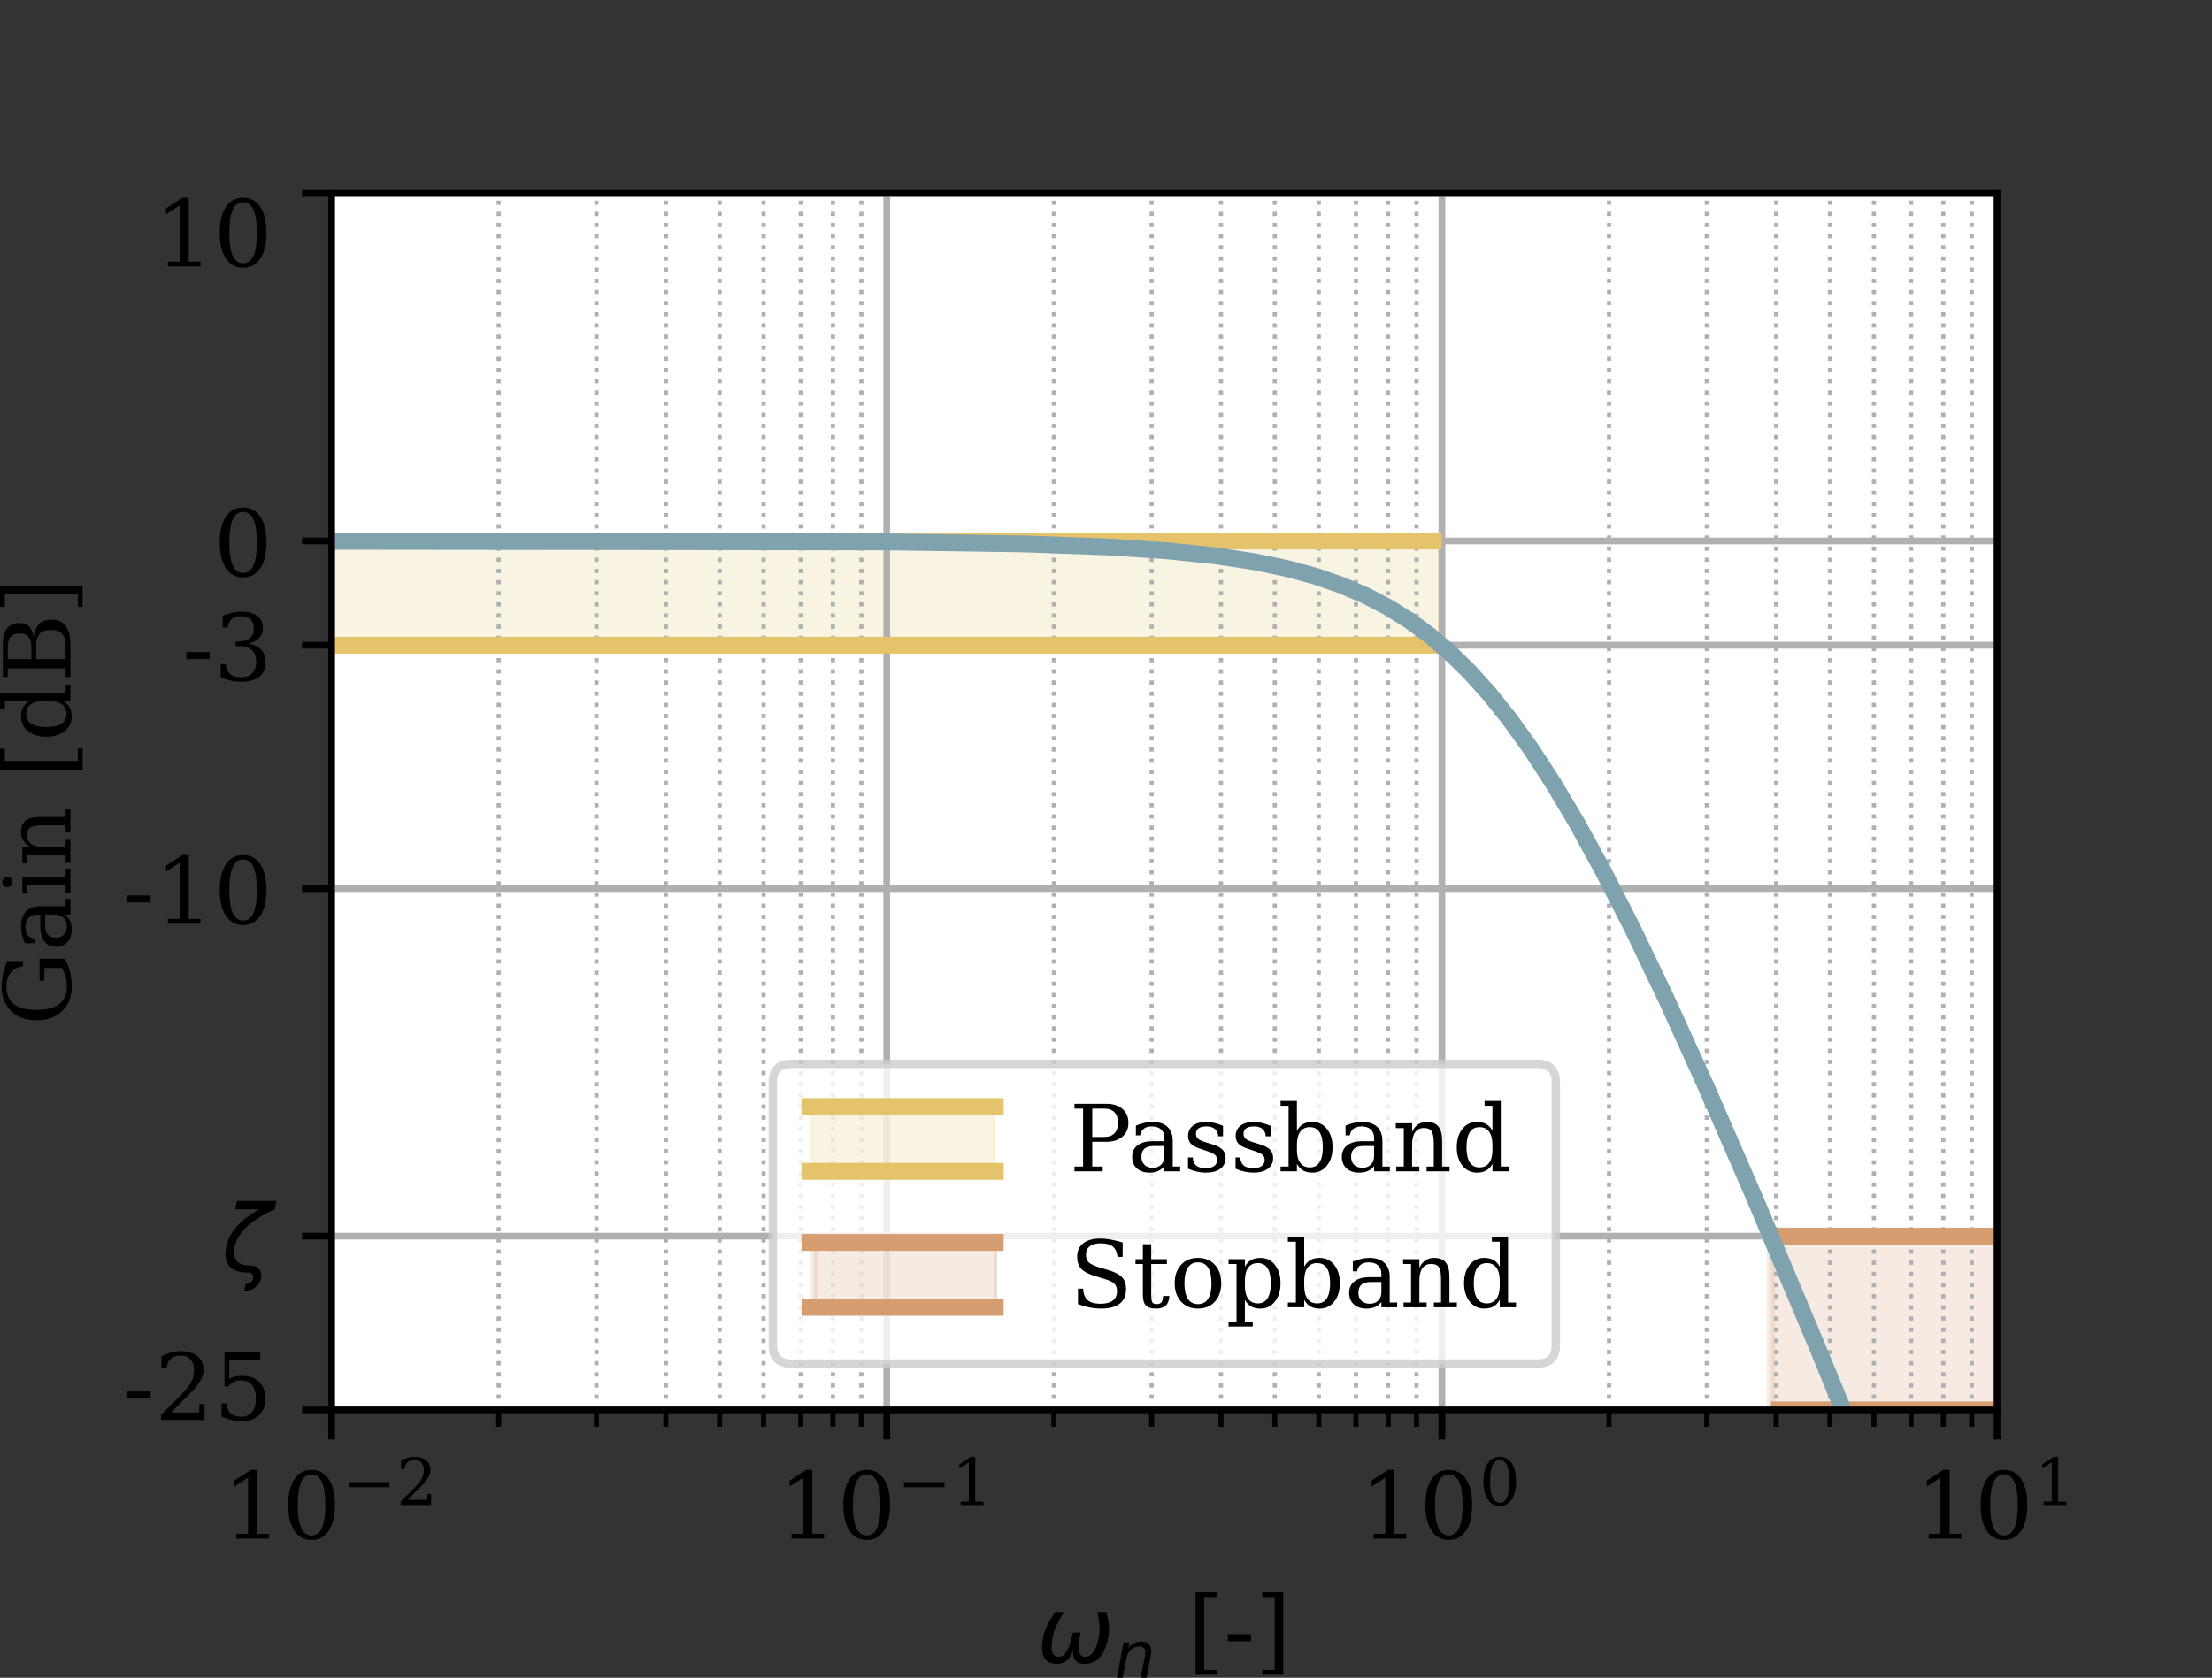 <?xml version="1.0" encoding="UTF-8" standalone="no"?>
<svg
   xmlns:dc="http://purl.org/dc/elements/1.1/"
   xmlns:cc="http://creativecommons.org/ns#"
   xmlns:rdf="http://www.w3.org/1999/02/22-rdf-syntax-ns#"
   xmlns:svg="http://www.w3.org/2000/svg"
   xmlns="http://www.w3.org/2000/svg"
   xmlns:xlink="http://www.w3.org/1999/xlink"
   xmlns:sodipodi="http://sodipodi.sourceforge.net/DTD/sodipodi-0.dtd"
   xmlns:inkscape="http://www.inkscape.org/namespaces/inkscape"
   height="199.228pt"
   version="1.1"
   viewBox="0 0 262.589 199.228"
   width="262.589pt"
   id="svg597"
   sodipodi:docname="lp_filter_2ord_bessel_bp_edited.svg"
   inkscape:version="1.0 (4035a4fb49, 2020-05-01)">
  <rect x="0" y="0" width="262.589" height="199.228" fill="#333333" stroke="none"/>
  <sodipodi:namedview
     inkscape:document-rotation="0"
     pagecolor="#ffffff"
     bordercolor="#666666"
     borderopacity="1"
     objecttolerance="10"
     gridtolerance="10"
     guidetolerance="10"
     inkscape:pageopacity="0"
     inkscape:pageshadow="2"
     inkscape:window-width="2560"
     inkscape:window-height="1377"
     id="namedview599"
     showgrid="false"
     fit-margin-top="0"
     fit-margin-left="0"
     fit-margin-right="0"
     fit-margin-bottom="0"
     inkscape:zoom="4.219889"
     inkscape:cx="177.76953"
     inkscape:cy="135.64504"
     inkscape:window-x="-8"
     inkscape:window-y="-8"
     inkscape:window-maximized="1"
     inkscape:current-layer="svg597" />
  <defs
     id="defs6">
    <style
       type="text/css"
       id="style4">*{stroke-linecap:butt;stroke-linejoin:round;}</style>
    <clipPath
       id="pb0ec6103ea-6">
      <rect
         id="rect592-1"
         y="22.961"
         x="31.89"
         width="197.717"
         height="144.461" />
    </clipPath>
    <clipPath
       id="clipPath2231">
      <rect
         id="rect2229"
         y="22.961"
         x="31.89"
         width="197.717"
         height="144.461" />
    </clipPath>
  </defs>
  <path
     d="M 7.471,191.339 H 262.589 V 0 H 7.471 Z"
     style="fill:none"
     id="path8" />
  <g
     id="patch_2"
     transform="translate(7.471)">
    <path
       d="M 31.89,167.421 H 229.606 V 22.961 H 31.89 Z"
       style="fill:#ffffff"
       id="path11" />
  </g>
  <g
     id="patch_3"
     transform="translate(7.471)">
    <path
       clip-path="url(#pb0ec6103ea)"
       d="M -65741.811,76.617 H 163.701 V 64.235 H -65741.811 Z"
       style="opacity:0.2;fill:#e5c36b;stroke:#e5c36b;stroke-linejoin:miter"
       id="path14" />
  </g>
  <g
     id="patch_4"
     transform="translate(7.471)">
    <path
       clip-path="url(#pb0ec6103ea)"
       d="M 202.754,167.421 H 229.606 V 146.794 h -26.853 z"
       style="opacity:0.2;fill:#d69e70;stroke:#d69e70;stroke-linejoin:miter"
       id="path17" />
  </g>
  <g
     id="matplotlib.axis_1"
     transform="translate(7.471)">
    <g
       id="xtick_1">
      <g
         id="line2d_1">
        <path
           clip-path="url(#pb0ec6103ea)"
           d="M 31.89,167.421 V 22.961"
           style="fill:none;stroke:#b0b0b0;stroke-width:0.8;stroke-linecap:square"
           id="path20" />
      </g>
      <g
         id="line2d_2">
        <defs
           id="defs24">
          <path
             d="M 0,0 V 3.5"
             id="mbce0347332"
             style="stroke:#000000;stroke-width:0.8" />
        </defs>
        <g
           id="g28">
          <use
             style="stroke:#000000;stroke-width:0.8"
             x="31.89"
             xlink:href="#mbce0347332"
             y="167.421"
             id="use26"
             width="100%"
             height="100%" />
        </g>
      </g>
      <g
         id="text_1">
        <!-- $\mathdefault{10^{-2}}$ -->
        <g
           transform="matrix(0.11,0,0,-0.11,19.02,182.78)"
           id="g45">
          <defs
             id="defs35">
            <path
               d="M 14.203,0 V 5.172 H 26.906 v 60.656 l -14.703,-9.531 v 6.406 L 29.984,74.219 H 36.719 V 5.172 H 49.422 V 0 Z"
               id="DejaVuSerif-49" />
            <path
               d="m 31.781,3.422 q 7.484,0 11.188,8.203 3.719,8.203 3.719,24.75 0,16.609 -3.719,24.812 -3.703,8.203 -11.188,8.203 -7.469,0 -11.188,-8.203 -3.703,-8.203 -3.703,-24.812 0,-16.547 3.703,-24.75 3.719,-8.203 11.188,-8.203 z m 0,-4.844 Q 19.922,-1.422 13.25,8.531 6.594,18.5 6.594,36.375 q 0,17.922 6.656,27.875 6.672,9.969 18.531,9.969 11.922,0 18.562,-9.969 6.641,-9.953 6.641,-27.875 0,-17.875 -6.641,-27.844 -6.641,-9.953 -18.562,-9.953 z"
               id="DejaVuSerif-48" />
            <path
               d="M 10.594,35.297 H 73.188 v -7.906 H 10.594 Z"
               id="DejaVuSerif-8722" />
            <path
               d="M 12.797,55.516 H 7.328 V 68.5 q 5.219,2.797 10.516,4.25 5.297,1.469 10.375,1.469 11.375,0 17.969,-5.516 6.594,-5.516 6.594,-14.984 0,-10.703 -14.938,-25.594 Q 36.672,27 36.078,26.422 L 17.672,8.016 H 48.094 V 17 H 53.812 V 0 H 6.781 v 5.328 l 22.125,22.062 q 7.328,7.328 10.453,13.453 3.125,6.125 3.125,12.875 0,7.359 -3.844,11.516 -3.828,4.156 -10.562,4.156 -6.984,0 -10.797,-3.469 -3.797,-3.469 -4.484,-10.406 z"
               id="DejaVuSerif-50" />
          </defs>
          <use
             transform="translate(0,0.713)"
             xlink:href="#DejaVuSerif-49"
             id="use37"
             x="0"
             y="0"
             width="100%"
             height="100%" />
          <use
             transform="translate(63.623,0.713)"
             xlink:href="#DejaVuSerif-48"
             id="use39"
             x="0"
             y="0"
             width="100%"
             height="100%" />
          <use
             transform="matrix(0.7,0,0,0.7,128.154,37.047)"
             xlink:href="#DejaVuSerif-8722"
             id="use41"
             x="0"
             y="0"
             width="100%"
             height="100%" />
          <use
             transform="matrix(0.7,0,0,0.7,186.807,37.047)"
             xlink:href="#DejaVuSerif-50"
             id="use43"
             x="0"
             y="0"
             width="100%"
             height="100%" />
        </g>
      </g>
    </g>
    <g
       id="xtick_2">
      <g
         id="line2d_3">
        <path
           clip-path="url(#pb0ec6103ea)"
           d="M 97.795,167.421 V 22.961"
           style="fill:none;stroke:#b0b0b0;stroke-width:0.8;stroke-linecap:square"
           id="path49" />
      </g>
      <g
         id="line2d_4">
        <g
           id="g54">
          <use
             style="stroke:#000000;stroke-width:0.8"
             x="97.795"
             xlink:href="#mbce0347332"
             y="167.421"
             id="use52"
             width="100%"
             height="100%" />
        </g>
      </g>
      <g
         id="text_2">
        <!-- $\mathdefault{10^{-1}}$ -->
        <g
           transform="matrix(0.11,0,0,-0.11,84.925,182.78)"
           id="g65">
          <use
             transform="translate(0,0.713)"
             xlink:href="#DejaVuSerif-49"
             id="use57"
             x="0"
             y="0"
             width="100%"
             height="100%" />
          <use
             transform="translate(63.623,0.713)"
             xlink:href="#DejaVuSerif-48"
             id="use59"
             x="0"
             y="0"
             width="100%"
             height="100%" />
          <use
             transform="matrix(0.7,0,0,0.7,128.154,37.047)"
             xlink:href="#DejaVuSerif-8722"
             id="use61"
             x="0"
             y="0"
             width="100%"
             height="100%" />
          <use
             transform="matrix(0.7,0,0,0.7,186.807,37.047)"
             xlink:href="#DejaVuSerif-49"
             id="use63"
             x="0"
             y="0"
             width="100%"
             height="100%" />
        </g>
      </g>
    </g>
    <g
       id="xtick_3">
      <g
         id="line2d_5">
        <path
           clip-path="url(#pb0ec6103ea)"
           d="M 163.701,167.421 V 22.961"
           style="fill:none;stroke:#b0b0b0;stroke-width:0.8;stroke-linecap:square"
           id="path69" />
      </g>
      <g
         id="line2d_6">
        <g
           id="g74">
          <use
             style="stroke:#000000;stroke-width:0.8"
             x="163.701"
             xlink:href="#mbce0347332"
             y="167.421"
             id="use72"
             width="100%"
             height="100%" />
        </g>
      </g>
      <g
         id="text_3">
        <!-- $\mathdefault{10^{0}}$ -->
        <g
           transform="matrix(0.11,0,0,-0.11,154.021,182.78)"
           id="g83">
          <use
             transform="translate(0,0.713)"
             xlink:href="#DejaVuSerif-49"
             id="use77"
             x="0"
             y="0"
             width="100%"
             height="100%" />
          <use
             transform="translate(63.623,0.713)"
             xlink:href="#DejaVuSerif-48"
             id="use79"
             x="0"
             y="0"
             width="100%"
             height="100%" />
          <use
             transform="matrix(0.7,0,0,0.7,128.154,37.047)"
             xlink:href="#DejaVuSerif-48"
             id="use81"
             x="0"
             y="0"
             width="100%"
             height="100%" />
        </g>
      </g>
    </g>
    <g
       id="xtick_4">
      <g
         id="line2d_7">
        <path
           clip-path="url(#pb0ec6103ea)"
           d="M 229.606,167.421 V 22.961"
           style="fill:none;stroke:#b0b0b0;stroke-width:0.8;stroke-linecap:square"
           id="path87" />
      </g>
      <g
         id="line2d_8">
        <g
           id="g92">
          <use
             style="stroke:#000000;stroke-width:0.8"
             x="229.606"
             xlink:href="#mbce0347332"
             y="167.421"
             id="use90"
             width="100%"
             height="100%" />
        </g>
      </g>
      <g
         id="text_4">
        <!-- $\mathdefault{10^{1}}$ -->
        <g
           transform="matrix(0.11,0,0,-0.11,219.926,182.78)"
           id="g101">
          <use
             transform="translate(0,0.713)"
             xlink:href="#DejaVuSerif-49"
             id="use95"
             x="0"
             y="0"
             width="100%"
             height="100%" />
          <use
             transform="translate(63.623,0.713)"
             xlink:href="#DejaVuSerif-48"
             id="use97"
             x="0"
             y="0"
             width="100%"
             height="100%" />
          <use
             transform="matrix(0.7,0,0,0.7,128.154,37.047)"
             xlink:href="#DejaVuSerif-49"
             id="use99"
             x="0"
             y="0"
             width="100%"
             height="100%" />
        </g>
      </g>
    </g>
    <g
       id="xtick_5">
      <g
         id="line2d_9">
        <path
           clip-path="url(#pb0ec6103ea)"
           d="M 51.729,167.421 V 22.961"
           style="fill:none;stroke:#b0b0b0;stroke-width:0.5;stroke-dasharray:0.5, 0.825;stroke-dashoffset:0"
           id="path105" />
      </g>
      <g
         id="line2d_10">
        <defs
           id="defs109">
          <path
             d="M 0,0 V 2"
             id="mdb73602f0d"
             style="stroke:#000000;stroke-width:0.6" />
        </defs>
        <g
           id="g113">
          <use
             style="stroke:#000000;stroke-width:0.6"
             x="51.729"
             xlink:href="#mdb73602f0d"
             y="167.421"
             id="use111"
             width="100%"
             height="100%" />
        </g>
      </g>
    </g>
    <g
       id="xtick_6">
      <g
         id="line2d_11">
        <path
           clip-path="url(#pb0ec6103ea)"
           d="M 63.335,167.421 V 22.961"
           style="fill:none;stroke:#b0b0b0;stroke-width:0.5;stroke-dasharray:0.5, 0.825;stroke-dashoffset:0"
           id="path117" />
      </g>
      <g
         id="line2d_12">
        <g
           id="g122">
          <use
             style="stroke:#000000;stroke-width:0.6"
             x="63.335"
             xlink:href="#mdb73602f0d"
             y="167.421"
             id="use120"
             width="100%"
             height="100%" />
        </g>
      </g>
    </g>
    <g
       id="xtick_7">
      <g
         id="line2d_13">
        <path
           clip-path="url(#pb0ec6103ea)"
           d="M 71.569,167.421 V 22.961"
           style="fill:none;stroke:#b0b0b0;stroke-width:0.5;stroke-dasharray:0.5, 0.825;stroke-dashoffset:0"
           id="path126" />
      </g>
      <g
         id="line2d_14">
        <g
           id="g131">
          <use
             style="stroke:#000000;stroke-width:0.6"
             x="71.569"
             xlink:href="#mdb73602f0d"
             y="167.421"
             id="use129"
             width="100%"
             height="100%" />
        </g>
      </g>
    </g>
    <g
       id="xtick_8">
      <g
         id="line2d_15">
        <path
           clip-path="url(#pb0ec6103ea)"
           d="M 77.956,167.421 V 22.961"
           style="fill:none;stroke:#b0b0b0;stroke-width:0.5;stroke-dasharray:0.5, 0.825;stroke-dashoffset:0"
           id="path135" />
      </g>
      <g
         id="line2d_16">
        <g
           id="g140">
          <use
             style="stroke:#000000;stroke-width:0.6"
             x="77.956"
             xlink:href="#mdb73602f0d"
             y="167.421"
             id="use138"
             width="100%"
             height="100%" />
        </g>
      </g>
    </g>
    <g
       id="xtick_9">
      <g
         id="line2d_17">
        <path
           clip-path="url(#pb0ec6103ea)"
           d="M 83.174,167.421 V 22.961"
           style="fill:none;stroke:#b0b0b0;stroke-width:0.5;stroke-dasharray:0.5, 0.825;stroke-dashoffset:0"
           id="path144" />
      </g>
      <g
         id="line2d_18">
        <g
           id="g149">
          <use
             style="stroke:#000000;stroke-width:0.6"
             x="83.174"
             xlink:href="#mdb73602f0d"
             y="167.421"
             id="use147"
             width="100%"
             height="100%" />
        </g>
      </g>
    </g>
    <g
       id="xtick_10">
      <g
         id="line2d_19">
        <path
           clip-path="url(#pb0ec6103ea)"
           d="M 87.586,167.421 V 22.961"
           style="fill:none;stroke:#b0b0b0;stroke-width:0.5;stroke-dasharray:0.5, 0.825;stroke-dashoffset:0"
           id="path153" />
      </g>
      <g
         id="line2d_20">
        <g
           id="g158">
          <use
             style="stroke:#000000;stroke-width:0.6"
             x="87.586"
             xlink:href="#mdb73602f0d"
             y="167.421"
             id="use156"
             width="100%"
             height="100%" />
        </g>
      </g>
    </g>
    <g
       id="xtick_11">
      <g
         id="line2d_21">
        <path
           clip-path="url(#pb0ec6103ea)"
           d="M 91.408,167.421 V 22.961"
           style="fill:none;stroke:#b0b0b0;stroke-width:0.5;stroke-dasharray:0.5, 0.825;stroke-dashoffset:0"
           id="path162" />
      </g>
      <g
         id="line2d_22">
        <g
           id="g167">
          <use
             style="stroke:#000000;stroke-width:0.6"
             x="91.408"
             xlink:href="#mdb73602f0d"
             y="167.421"
             id="use165"
             width="100%"
             height="100%" />
        </g>
      </g>
    </g>
    <g
       id="xtick_12">
      <g
         id="line2d_23">
        <path
           clip-path="url(#pb0ec6103ea)"
           d="M 94.78,167.421 V 22.961"
           style="fill:none;stroke:#b0b0b0;stroke-width:0.5;stroke-dasharray:0.5, 0.825;stroke-dashoffset:0"
           id="path171" />
      </g>
      <g
         id="line2d_24">
        <g
           id="g176">
          <use
             style="stroke:#000000;stroke-width:0.6"
             x="94.78"
             xlink:href="#mdb73602f0d"
             y="167.421"
             id="use174"
             width="100%"
             height="100%" />
        </g>
      </g>
    </g>
    <g
       id="xtick_13">
      <g
         id="line2d_25">
        <path
           clip-path="url(#pb0ec6103ea)"
           d="M 117.635,167.421 V 22.961"
           style="fill:none;stroke:#b0b0b0;stroke-width:0.5;stroke-dasharray:0.5, 0.825;stroke-dashoffset:0"
           id="path180" />
      </g>
      <g
         id="line2d_26">
        <g
           id="g185">
          <use
             style="stroke:#000000;stroke-width:0.6"
             x="117.635"
             xlink:href="#mdb73602f0d"
             y="167.421"
             id="use183"
             width="100%"
             height="100%" />
        </g>
      </g>
    </g>
    <g
       id="xtick_14">
      <g
         id="line2d_27">
        <path
           clip-path="url(#pb0ec6103ea)"
           d="M 129.24,167.421 V 22.961"
           style="fill:none;stroke:#b0b0b0;stroke-width:0.5;stroke-dasharray:0.5, 0.825;stroke-dashoffset:0"
           id="path189" />
      </g>
      <g
         id="line2d_28">
        <g
           id="g194">
          <use
             style="stroke:#000000;stroke-width:0.6"
             x="129.24"
             xlink:href="#mdb73602f0d"
             y="167.421"
             id="use192"
             width="100%"
             height="100%" />
        </g>
      </g>
    </g>
    <g
       id="xtick_15">
      <g
         id="line2d_29">
        <path
           clip-path="url(#pb0ec6103ea)"
           d="M 137.474,167.421 V 22.961"
           style="fill:none;stroke:#b0b0b0;stroke-width:0.5;stroke-dasharray:0.5, 0.825;stroke-dashoffset:0"
           id="path198" />
      </g>
      <g
         id="line2d_30">
        <g
           id="g203">
          <use
             style="stroke:#000000;stroke-width:0.6"
             x="137.474"
             xlink:href="#mdb73602f0d"
             y="167.421"
             id="use201"
             width="100%"
             height="100%" />
        </g>
      </g>
    </g>
    <g
       id="xtick_16">
      <g
         id="line2d_31">
        <path
           clip-path="url(#pb0ec6103ea)"
           d="M 143.861,167.421 V 22.961"
           style="fill:none;stroke:#b0b0b0;stroke-width:0.5;stroke-dasharray:0.5, 0.825;stroke-dashoffset:0"
           id="path207" />
      </g>
      <g
         id="line2d_32">
        <g
           id="g212">
          <use
             style="stroke:#000000;stroke-width:0.6"
             x="143.861"
             xlink:href="#mdb73602f0d"
             y="167.421"
             id="use210"
             width="100%"
             height="100%" />
        </g>
      </g>
    </g>
    <g
       id="xtick_17">
      <g
         id="line2d_33">
        <path
           clip-path="url(#pb0ec6103ea)"
           d="M 149.08,167.421 V 22.961"
           style="fill:none;stroke:#b0b0b0;stroke-width:0.5;stroke-dasharray:0.5, 0.825;stroke-dashoffset:0"
           id="path216" />
      </g>
      <g
         id="line2d_34">
        <g
           id="g221">
          <use
             style="stroke:#000000;stroke-width:0.6"
             x="149.08"
             xlink:href="#mdb73602f0d"
             y="167.421"
             id="use219"
             width="100%"
             height="100%" />
        </g>
      </g>
    </g>
    <g
       id="xtick_18">
      <g
         id="line2d_35">
        <path
           clip-path="url(#pb0ec6103ea)"
           d="M 153.492,167.421 V 22.961"
           style="fill:none;stroke:#b0b0b0;stroke-width:0.5;stroke-dasharray:0.5, 0.825;stroke-dashoffset:0"
           id="path225" />
      </g>
      <g
         id="line2d_36">
        <g
           id="g230">
          <use
             style="stroke:#000000;stroke-width:0.6"
             x="153.492"
             xlink:href="#mdb73602f0d"
             y="167.421"
             id="use228"
             width="100%"
             height="100%" />
        </g>
      </g>
    </g>
    <g
       id="xtick_19">
      <g
         id="line2d_37">
        <path
           clip-path="url(#pb0ec6103ea)"
           d="M 157.314,167.421 V 22.961"
           style="fill:none;stroke:#b0b0b0;stroke-width:0.5;stroke-dasharray:0.5, 0.825;stroke-dashoffset:0"
           id="path234" />
      </g>
      <g
         id="line2d_38">
        <g
           id="g239">
          <use
             style="stroke:#000000;stroke-width:0.6"
             x="157.314"
             xlink:href="#mdb73602f0d"
             y="167.421"
             id="use237"
             width="100%"
             height="100%" />
        </g>
      </g>
    </g>
    <g
       id="xtick_20">
      <g
         id="line2d_39">
        <path
           clip-path="url(#pb0ec6103ea)"
           d="M 160.685,167.421 V 22.961"
           style="fill:none;stroke:#b0b0b0;stroke-width:0.5;stroke-dasharray:0.5, 0.825;stroke-dashoffset:0"
           id="path243" />
      </g>
      <g
         id="line2d_40">
        <g
           id="g248">
          <use
             style="stroke:#000000;stroke-width:0.6"
             x="160.685"
             xlink:href="#mdb73602f0d"
             y="167.421"
             id="use246"
             width="100%"
             height="100%" />
        </g>
      </g>
    </g>
    <g
       id="xtick_21">
      <g
         id="line2d_41">
        <path
           clip-path="url(#pb0ec6103ea)"
           d="M 183.54,167.421 V 22.961"
           style="fill:none;stroke:#b0b0b0;stroke-width:0.5;stroke-dasharray:0.5, 0.825;stroke-dashoffset:0"
           id="path252" />
      </g>
      <g
         id="line2d_42">
        <g
           id="g257">
          <use
             style="stroke:#000000;stroke-width:0.6"
             x="183.54"
             xlink:href="#mdb73602f0d"
             y="167.421"
             id="use255"
             width="100%"
             height="100%" />
        </g>
      </g>
    </g>
    <g
       id="xtick_22">
      <g
         id="line2d_43">
        <path
           clip-path="url(#pb0ec6103ea)"
           d="M 195.146,167.421 V 22.961"
           style="fill:none;stroke:#b0b0b0;stroke-width:0.5;stroke-dasharray:0.5, 0.825;stroke-dashoffset:0"
           id="path261" />
      </g>
      <g
         id="line2d_44">
        <g
           id="g266">
          <use
             style="stroke:#000000;stroke-width:0.6"
             x="195.146"
             xlink:href="#mdb73602f0d"
             y="167.421"
             id="use264"
             width="100%"
             height="100%" />
        </g>
      </g>
    </g>
    <g
       id="xtick_23">
      <g
         id="line2d_45">
        <path
           clip-path="url(#pb0ec6103ea)"
           d="M 203.38,167.421 V 22.961"
           style="fill:none;stroke:#b0b0b0;stroke-width:0.5;stroke-dasharray:0.5, 0.825;stroke-dashoffset:0"
           id="path270" />
      </g>
      <g
         id="line2d_46">
        <g
           id="g275">
          <use
             style="stroke:#000000;stroke-width:0.6"
             x="203.38"
             xlink:href="#mdb73602f0d"
             y="167.421"
             id="use273"
             width="100%"
             height="100%" />
        </g>
      </g>
    </g>
    <g
       id="xtick_24">
      <g
         id="line2d_47">
        <path
           clip-path="url(#pb0ec6103ea)"
           d="M 209.767,167.421 V 22.961"
           style="fill:none;stroke:#b0b0b0;stroke-width:0.5;stroke-dasharray:0.5, 0.825;stroke-dashoffset:0"
           id="path279" />
      </g>
      <g
         id="line2d_48">
        <g
           id="g284">
          <use
             style="stroke:#000000;stroke-width:0.6"
             x="209.767"
             xlink:href="#mdb73602f0d"
             y="167.421"
             id="use282"
             width="100%"
             height="100%" />
        </g>
      </g>
    </g>
    <g
       id="xtick_25">
      <g
         id="line2d_49">
        <path
           clip-path="url(#pb0ec6103ea)"
           d="M 214.985,167.421 V 22.961"
           style="fill:none;stroke:#b0b0b0;stroke-width:0.5;stroke-dasharray:0.5, 0.825;stroke-dashoffset:0"
           id="path288" />
      </g>
      <g
         id="line2d_50">
        <g
           id="g293">
          <use
             style="stroke:#000000;stroke-width:0.6"
             x="214.985"
             xlink:href="#mdb73602f0d"
             y="167.421"
             id="use291"
             width="100%"
             height="100%" />
        </g>
      </g>
    </g>
    <g
       id="xtick_26">
      <g
         id="line2d_51">
        <path
           clip-path="url(#pb0ec6103ea)"
           d="M 219.397,167.421 V 22.961"
           style="fill:none;stroke:#b0b0b0;stroke-width:0.5;stroke-dasharray:0.5, 0.825;stroke-dashoffset:0"
           id="path297" />
      </g>
      <g
         id="line2d_52">
        <g
           id="g302">
          <use
             style="stroke:#000000;stroke-width:0.6"
             x="219.397"
             xlink:href="#mdb73602f0d"
             y="167.421"
             id="use300"
             width="100%"
             height="100%" />
        </g>
      </g>
    </g>
    <g
       id="xtick_27">
      <g
         id="line2d_53">
        <path
           clip-path="url(#pb0ec6103ea)"
           d="M 223.219,167.421 V 22.961"
           style="fill:none;stroke:#b0b0b0;stroke-width:0.5;stroke-dasharray:0.5, 0.825;stroke-dashoffset:0"
           id="path306" />
      </g>
      <g
         id="line2d_54">
        <g
           id="g311">
          <use
             style="stroke:#000000;stroke-width:0.6"
             x="223.219"
             xlink:href="#mdb73602f0d"
             y="167.421"
             id="use309"
             width="100%"
             height="100%" />
        </g>
      </g>
    </g>
    <g
       id="xtick_28">
      <g
         id="line2d_55">
        <path
           clip-path="url(#pb0ec6103ea)"
           d="M 226.591,167.421 V 22.961"
           style="fill:none;stroke:#b0b0b0;stroke-width:0.5;stroke-dasharray:0.5, 0.825;stroke-dashoffset:0"
           id="path315" />
      </g>
      <g
         id="line2d_56">
        <g
           id="g320">
          <use
             style="stroke:#000000;stroke-width:0.6"
             x="226.591"
             xlink:href="#mdb73602f0d"
             y="167.421"
             id="use318"
             width="100%"
             height="100%" />
        </g>
      </g>
    </g>
    <g
       id="text_5">
      <!-- $\omega_n$ [-] -->
      <g
         transform="matrix(0.11,0,0,-0.11,115.623,197.425)"
         id="g344">
        <defs
           id="defs330">
          <path
             d="M 21.391,-1.422 Q 1.125,-1.422 6.781,27.594 8.984,39.062 19.625,54.688 h 9.672 Q 19.234,39.062 17,27.344 12.797,6.203 23.734,6.203 q 10.109,0 14.984,26.266 h 8.297 Q 41.703,6.062 51.812,6.203 q 10.891,0.094 14.984,21.141 2.25,11.719 -1.656,27.344 H 74.812 Q 79.297,39.062 77.094,27.594 71.531,-1.469 51.219,-1.422 37.938,-1.375 39.109,13.188 34.281,-1.422 21.391,-1.422 Z"
             id="DejaVuSans-Oblique-969" />
          <path
             d="M 55.719,33.016 49.312,0 h -9.031 l 6.406,32.672 q 0.438,2.297 0.672,4.047 0.25,1.766 0.25,2.781 0,4.109 -2.594,6.391 Q 42.438,48.188 37.797,48.188 30.562,48.188 25.344,43.375 20.125,38.578 18.5,30.328 L 12.5,0 H 3.516 l 10.594,54.688 h 8.984 l -1.797,-8.594 q 3.75,4.734 9.016,7.312 Q 35.594,56 41.406,56 q 7.234,0 11.203,-3.906 3.984,-3.906 3.984,-10.984 0,-1.75 -0.219,-3.75 -0.219,-2 -0.656,-4.344 z"
             id="DejaVuSans-Oblique-110" />
          <path
             id="DejaVuSerif-32"
             d="" />
          <path
             d="m 8.594,75.984 h 22.703 v -5.188 h -13.375 v -78.812 h 13.375 V -13.188 H 8.594 Z"
             id="DejaVuSerif-91" />
          <path
             d="m 4.391,30.609 h 25 V 23 h -25 z"
             id="DejaVuSerif-45" />
          <path
             d="M 30.422,75.984 V -13.188 H 7.719 v 5.172 h 13.375 v 78.812 h -13.375 v 5.188 z"
             id="DejaVuSerif-93" />
        </defs>
        <use
           transform="translate(0,0.016)"
           xlink:href="#DejaVuSans-Oblique-969"
           id="use332"
           x="0"
           y="0"
           width="100%"
           height="100%" />
        <use
           transform="matrix(0.7,0,0,0.7,83.74,-16.391)"
           xlink:href="#DejaVuSans-Oblique-110"
           id="use334"
           x="0"
           y="0"
           width="100%"
           height="100%" />
        <use
           transform="translate(130.84,0.016)"
           xlink:href="#DejaVuSerif-32"
           id="use336"
           x="0"
           y="0"
           width="100%"
           height="100%" />
        <use
           transform="translate(162.627,0.016)"
           xlink:href="#DejaVuSerif-91"
           id="use338"
           x="0"
           y="0"
           width="100%"
           height="100%" />
        <use
           transform="translate(201.641,0.016)"
           xlink:href="#DejaVuSerif-45"
           id="use340"
           x="0"
           y="0"
           width="100%"
           height="100%" />
        <use
           transform="translate(235.43,0.016)"
           xlink:href="#DejaVuSerif-93"
           id="use342"
           x="0"
           y="0"
           width="100%"
           height="100%" />
      </g>
    </g>
  </g>
  <g
     transform="translate(7.471)"
     id="line2d_57">
    <path
       clip-path="url(#pb0ec6103ea)"
       d="M 31.89,167.421 H 229.606"
       style="fill:none;stroke:#b0b0b0;stroke-width:0.8;stroke-linecap:square"
       id="path348" />
  </g>
  <g
     transform="translate(7.471)"
     id="line2d_58">
    <defs
       id="defs352">
      <path
         d="M 0,0 H -3.5"
         id="m3d50dababd"
         style="stroke:#000000;stroke-width:0.8" />
    </defs>
    <g
       id="g356">
      <use
         style="stroke:#000000;stroke-width:0.8"
         x="31.89"
         xlink:href="#m3d50dababd"
         y="167.421"
         id="use354"
         width="100%"
         height="100%" />
    </g>
  </g>
  <g
     transform="translate(7.471,-3)"
     id="text_6">
    <!-- -25 -->
    <g
       transform="matrix(0.11,0,0,-0.11,7.175,171.6)"
       id="g368">
      <defs
         id="defs360">
        <path
           d="M 50.297,72.906 V 64.891 H 16.891 V 44 q 2.547,1.75 5.938,2.625 3.391,0.891 7.594,0.891 11.812,0 18.641,-6.547 6.844,-6.547 6.844,-17.875 0,-11.562 -6.906,-18.047 -6.906,-6.469 -19.406,-6.469 -5.031,0 -10.312,1.234 Q 14.016,1.031 8.5,3.516 v 14.156 h 5.516 q 0.438,-6.922 4.406,-10.594 3.984,-3.656 11.172,-3.656 7.719,0 11.859,5.078 4.156,5.078 4.156,14.594 0,9.469 -4.125,14.516 -4.125,5.062 -11.891,5.062 -4.391,0 -7.75,-1.562 Q 18.5,39.547 15.922,36.281 H 11.719 v 36.625 z"
           id="DejaVuSerif-53" />
      </defs>
      <use
         xlink:href="#DejaVuSerif-45"
         id="use362"
         x="0"
         y="0"
         width="100%"
         height="100%" />
      <use
         x="33.789"
         xlink:href="#DejaVuSerif-50"
         id="use364"
         y="0"
         width="100%"
         height="100%" />
      <use
         x="97.412"
         xlink:href="#DejaVuSerif-53"
         id="use366"
         y="0"
         width="100%"
         height="100%" />
    </g>
  </g>
  <g
     transform="translate(7.471)"
     id="ytick_2">
    <g
       id="line2d_59">
      <path
         id="path372"
         style="fill:none;stroke:#b0b0b0;stroke-width:0.8;stroke-linecap:square"
         d="M 31.89,146.784 H 229.606"
         clip-path="url(#pb0ec6103ea)" />
    </g>
    <g
       id="line2d_60">
      <g
         id="g377">
        <use
           height="100%"
           width="100%"
           id="use375"
           y="146.784"
           xlink:href="#m3d50dababd"
           x="31.89"
           style="stroke:#000000;stroke-width:0.8" />
      </g>
    </g>
    <g
       id="text_7">
      <!-- $\zeta$ -->
      <g
         id="g385"
         transform="matrix(0.11,0,0,-0.11,18.84,150.964)">
        <defs
           id="defs381">
          <path
             id="DejaVuSans-Oblique-950"
             d="m 30.719,6.203 q 6.438,-0.047 9.562,-3.719 3.375,-3.859 2.25,-9.719 Q 41.406,-12.844 37.062,-16.75 32.328,-21 24.359,-21 q 0.734,3.672 1.422,7.375 3.328,-0.25 5.812,1.906 1.906,1.703 2.25,3.516 0.484,2.594 -0.641,4.734 -1.172,2.047 -3.953,2.047 -29.594,0 -24.312,27.5 Q 9.625,50.094 40.766,66.938 h -25.969 l 1.75,9.047 H 59.031 l -1.75,-9.047 Q 18.453,49.172 13.969,26.078 q -3.859,-19.875 16.75,-19.875 z" />
        </defs>
        <use
           height="100%"
           width="100%"
           y="0"
           x="0"
           id="use383"
           xlink:href="#DejaVuSans-Oblique-950"
           transform="translate(0,0.016)" />
      </g>
    </g>
  </g>
  <g
     transform="translate(7.471)"
     id="ytick_3">
    <g
       id="line2d_61">
      <path
         id="path389"
         style="fill:none;stroke:#b0b0b0;stroke-width:0.8;stroke-linecap:square"
         d="M 31.89,105.51 H 229.606"
         clip-path="url(#pb0ec6103ea)" />
    </g>
    <g
       id="line2d_62">
      <g
         id="g394">
        <use
           height="100%"
           width="100%"
           id="use392"
           y="105.51"
           xlink:href="#m3d50dababd"
           x="31.89"
           style="stroke:#000000;stroke-width:0.8" />
      </g>
    </g>
    <g
       id="text_8">
      <!-- -10 -->
      <g
         id="g403"
         transform="matrix(0.11,0,0,-0.11,7.175,109.689)">
        <use
           height="100%"
           width="100%"
           y="0"
           x="0"
           id="use397"
           xlink:href="#DejaVuSerif-45" />
        <use
           height="100%"
           width="100%"
           y="0"
           id="use399"
           xlink:href="#DejaVuSerif-49"
           x="33.789" />
        <use
           height="100%"
           width="100%"
           y="0"
           id="use401"
           xlink:href="#DejaVuSerif-48"
           x="97.412" />
      </g>
    </g>
  </g>
  <g
     transform="translate(7.471)"
     id="ytick_4">
    <g
       id="line2d_63">
      <path
         id="path407"
         style="fill:none;stroke:#b0b0b0;stroke-width:0.8;stroke-linecap:square"
         d="M 31.89,64.235 H 229.606"
         clip-path="url(#pb0ec6103ea)" />
    </g>
    <g
       id="line2d_64">
      <g
         id="g412">
        <use
           height="100%"
           width="100%"
           id="use410"
           y="64.235"
           xlink:href="#m3d50dababd"
           x="31.89"
           style="stroke:#000000;stroke-width:0.8" />
      </g>
    </g>
    <g
       id="text_9">
      <!-- 0 -->
      <g
         id="g417"
         transform="matrix(0.11,0,0,-0.11,17.891,68.414)">
        <use
           height="100%"
           width="100%"
           y="0"
           x="0"
           id="use415"
           xlink:href="#DejaVuSerif-48" />
      </g>
    </g>
  </g>
  <g
     transform="translate(7.471)"
     id="line2d_65">
    <path
       clip-path="url(#pb0ec6103ea)"
       d="M 31.89,22.961 H 229.606"
       style="fill:none;stroke:#b0b0b0;stroke-width:0.8;stroke-linecap:square"
       id="path421" />
  </g>
  <g
     transform="translate(7.471)"
     id="line2d_66">
    <g
       id="g426">
      <use
         style="stroke:#000000;stroke-width:0.8"
         x="31.89"
         xlink:href="#m3d50dababd"
         y="22.961"
         id="use424"
         width="100%"
         height="100%" />
    </g>
  </g>
  <g
     transform="translate(7.471,4.5)"
     id="text_10">
    <!-- 10 -->
    <g
       transform="matrix(0.11,0,0,-0.11,10.892,27.14)"
       id="g433">
      <use
         xlink:href="#DejaVuSerif-49"
         id="use429"
         x="0"
         y="0"
         width="100%"
         height="100%" />
      <use
         x="63.623"
         xlink:href="#DejaVuSerif-48"
         id="use431"
         y="0"
         width="100%"
         height="100%" />
    </g>
  </g>
  <g
     transform="translate(7.471)"
     id="ytick_6">
    <g
       id="line2d_67">
      <path
         id="path437"
         style="fill:none;stroke:#b0b0b0;stroke-width:0.8;stroke-linecap:square"
         d="M 31.89,76.617 H 229.606"
         clip-path="url(#pb0ec6103ea)" />
    </g>
    <g
       id="line2d_68">
      <g
         id="g442">
        <use
           height="100%"
           width="100%"
           id="use440"
           y="76.617"
           xlink:href="#m3d50dababd"
           x="31.89"
           style="stroke:#000000;stroke-width:0.8" />
      </g>
    </g>
    <g
       id="text_11">
      <!-- -3 -->
      <g
         id="g452"
         transform="matrix(0.11,0,0,-0.11,14.173,80.797)">
        <defs
           id="defs446">
          <path
             id="DejaVuSerif-51"
             d="m 9.719,69.828 q 5.719,2.141 10.953,3.266 5.25,1.125 9.844,1.125 10.703,0 16.703,-4.625 6,-4.609 6,-12.812 0,-6.578 -4.156,-11 -4.141,-4.422 -11.75,-5.984 8.984,-1.266 13.938,-6.516 4.953,-5.25 4.953,-13.609 0,-10.203 -6.859,-15.656 -6.859,-5.438 -19.75,-5.438 -5.719,0 -11.172,1.234 Q 12.984,1.031 7.625,3.516 v 14.156 h 5.469 q 0.484,-7.031 4.734,-10.641 4.25,-3.609 11.953,-3.609 7.469,0 11.797,4.312 4.328,4.328 4.328,11.844 0,8.594 -4.453,13.016 -4.438,4.422 -13.031,4.422 H 23.781 V 42 h 2.438 q 8.547,0 12.812,3.531 4.281,3.547 4.281,10.672 0,6.391 -3.516,9.781 -3.516,3.406 -10.109,3.406 -6.594,0 -10.234,-3.125 -3.625,-3.125 -4.266,-9.281 H 9.719 Z" />
        </defs>
        <use
           height="100%"
           width="100%"
           y="0"
           x="0"
           id="use448"
           xlink:href="#DejaVuSerif-45" />
        <use
           height="100%"
           width="100%"
           y="0"
           id="use450"
           xlink:href="#DejaVuSerif-51"
           x="33.789" />
      </g>
    </g>
  </g>
  <g
     transform="translate(7.471)"
     id="text_12">
    <!-- Gain [dB] -->
    <g
       id="g482"
       transform="matrix(0,-0.11,-0.11,0,0.887,121.768)">
      <defs
         id="defs462">
        <path
           id="DejaVuSerif-71"
           d="m 64.016,51.125 q -1.703,9.125 -7.125,13.5 Q 51.469,69 41.797,69 29.203,69 23,60.891 16.797,52.781 16.797,36.375 q 0,-16.062 6.391,-24.312 6.406,-8.25 18.812,-8.25 5.516,0 10.531,1.359 5.031,1.375 9.578,4.109 v 18.797 h -13.719 v 5.219 h 23.625 V 6.109 Q 65.531,2.344 58.031,0.453 q -7.5,-1.875 -16.031,-1.875 -16.516,0 -26.453,10.328 -9.938,10.328 -9.938,27.469 0,17.281 9.953,27.562 9.969,10.281 26.828,10.281 6.25,0 12.906,-1.438 6.672,-1.438 14.188,-4.375 V 51.125 Z" />
        <path
           id="DejaVuSerif-97"
           d="M 39.797,16.312 V 27.297 H 28.219 q -6.688,0 -9.969,-2.891 -3.266,-2.875 -3.266,-8.828 0,-5.422 3.312,-8.594 3.328,-3.172 9,-3.172 5.609,0 9.047,3.469 3.453,3.469 3.453,9.031 z m 8.984,16.109 v -27.25 h 8 V 0 H 39.797 V 5.609 Q 36.812,2 32.906,0.281 29,-1.422 23.781,-1.422 q -8.641,0 -13.719,4.594 -5.078,4.594 -5.078,12.406 0,8.062 5.812,12.5 5.812,4.438 16.406,4.438 h 12.594 v 3.562 q 0,5.922 -3.594,9.156 -3.578,3.25 -10.078,3.25 -5.375,0 -8.547,-2.438 Q 14.406,43.609 13.625,38.812 H 8.984 v 10.5 q 4.688,2 9.109,3 4.422,1.016 8.609,1.016 10.797,0 16.438,-5.359 Q 48.781,42.625 48.781,32.422 Z" />
        <path
           id="DejaVuSerif-105"
           d="m 9.719,68.016 q 0,2.25 1.625,3.906 1.641,1.656 3.938,1.656 2.25,0 3.875,-1.656 1.641,-1.656 1.641,-3.906 0,-2.297 -1.609,-3.906 Q 17.578,62.5 15.281,62.5 q -2.297,0 -3.938,1.609 -1.625,1.609 -1.625,3.906 z M 21.188,5.172 h 8.5 V 0 H 3.609 v 5.172 h 8.594 V 46.688 h -8.594 v 5.219 H 21.188 Z" />
        <path
           id="DejaVuSerif-110"
           d="m 4.109,0 v 5.172 h 8.094 V 46.688 h -8.594 v 5.219 H 21.188 v -9.234 q 2.5,5.281 6.469,7.969 3.984,2.688 9.266,2.688 8.594,0 12.641,-4.938 4.047,-4.938 4.047,-15.375 V 5.172 H 61.625 V 0 H 36.812 v 5.172 h 7.766 v 25 q 0,9.531 -2.344,13.062 -2.344,3.547 -8.25,3.547 -6.25,0 -9.531,-4.578 Q 21.188,37.641 21.188,28.906 V 5.172 H 29 V 0 Z" />
        <path
           id="DejaVuSerif-100"
           d="m 52.484,5.172 h 8.594 V 0 H 43.5 v 8.109 q -2.625,-4.891 -6.703,-7.219 -4.078,-2.312 -10.094,-2.312 -9.562,0 -15.641,7.594 -6.078,7.594 -6.078,19.812 0,12.203 6.047,19.766 6.062,7.578 15.672,7.578 6.016,0 10.094,-2.328 Q 40.875,48.688 43.5,43.797 v 27 h -8.484 v 5.188 h 17.469 z M 43.5,23.391 v 5.125 q 0,9.328 -3.594,14.25 -3.578,4.938 -10.406,4.938 -6.938,0 -10.484,-5.469 -3.531,-5.469 -3.531,-16.25 0,-10.75 3.531,-16.266 Q 22.562,4.203 29.5,4.203 q 6.828,0 10.406,4.906 Q 43.5,14.016 43.5,23.391 Z" />
        <path
           id="DejaVuSerif-66"
           d="M 24.703,5.172 H 39.312 q 8.781,0 12.828,3.812 4.062,3.812 4.062,12.109 0,8.25 -4.031,12.031 -4.031,3.797 -12.859,3.797 H 24.703 Z m 0,36.922 h 12.406 q 8.016,0 11.688,3.078 3.688,3.078 3.688,9.719 0,6.688 -3.688,9.734 -3.672,3.047 -11.688,3.047 H 24.703 Z M 5.516,0 v 5.172 h 9.281 v 62.5 H 5.516 V 72.906 H 41.5 q 11.047,0 16.625,-4.516 5.594,-4.516 5.594,-13.5 0,-6.5 -3.891,-10.359 -3.875,-3.859 -11.344,-4.734 9.281,-1.172 14.094,-5.938 4.812,-4.75 4.812,-12.766 0,-10.844 -6.844,-15.969 Q 53.719,0 39.203,0 Z" />
      </defs>
      <use
         height="100%"
         width="100%"
         y="0"
         x="0"
         id="use464"
         xlink:href="#DejaVuSerif-71" />
      <use
         height="100%"
         width="100%"
         y="0"
         id="use466"
         xlink:href="#DejaVuSerif-97"
         x="79.883" />
      <use
         height="100%"
         width="100%"
         y="0"
         id="use468"
         xlink:href="#DejaVuSerif-105"
         x="139.502" />
      <use
         height="100%"
         width="100%"
         y="0"
         id="use470"
         xlink:href="#DejaVuSerif-110"
         x="171.484" />
      <use
         height="100%"
         width="100%"
         y="0"
         id="use472"
         xlink:href="#DejaVuSerif-32"
         x="235.889" />
      <use
         height="100%"
         width="100%"
         y="0"
         id="use474"
         xlink:href="#DejaVuSerif-91"
         x="267.676" />
      <use
         height="100%"
         width="100%"
         y="0"
         id="use476"
         xlink:href="#DejaVuSerif-100"
         x="306.689" />
      <use
         height="100%"
         width="100%"
         y="0"
         id="use478"
         xlink:href="#DejaVuSerif-66"
         x="370.703" />
      <use
         height="100%"
         width="100%"
         y="0"
         id="use480"
         xlink:href="#DejaVuSerif-93"
         x="444.189" />
    </g>
  </g>
  <g
     id="LineCollection_1"
     transform="translate(7.471)">
    <path
       clip-path="url(#pb0ec6103ea)"
       d="M -1,76.617 H 163.701"
       style="fill:none;stroke:#e5c36b;stroke-width:2"
       id="path486" />
    <path
       clip-path="url(#pb0ec6103ea)"
       d="M -1,64.235 H 163.701"
       style="fill:none;stroke:#e5c36b;stroke-width:2"
       id="path488" />
  </g>
  <g
     id="LineCollection_2"
     transform="translate(7.471)">
    <path
       clip-path="url(#pb0ec6103ea)"
       d="M 202.754,167.421 H 229.606"
       style="fill:none;stroke:#d69e70;stroke-width:2"
       id="path491" />
    <path
       clip-path="url(#pb0ec6103ea)"
       d="M 202.754,146.794 H 229.606"
       style="fill:none;stroke:#d69e70;stroke-width:2"
       id="path493" />
  </g>
  <g
     id="line2d_69"
     transform="translate(7.471)">
    <path
       clip-path="url(#pb0ec6103ea)"
       d="m -1,64.236 98.934,0.111 16.214,0.238 9.907,0.356 7.138,0.469 5.596,0.583 4.607,0.698 3.915,0.813 3.441,0.939 3.085,1.07 2.828,1.216 2.63,1.372 2.491,1.55 2.412,1.764 2.353,1.998 2.353,2.293 2.373,2.628 2.432,3.033 2.531,3.521 2.669,4.104 2.867,4.827 3.124,5.706 3.5,6.869 4.014,8.386 4.726,10.409 5.794,13.324 7.455,17.733 10.322,25.169 2.808,6.919 v 0"
       style="fill:none;stroke:#7fa3ae;stroke-width:2;stroke-dashoffset:0"
       id="path496" />
  </g>
  <g
     id="patch_5"
     transform="translate(7.471)">
    <path
       d="M 31.89,167.421 V 22.961"
       style="fill:none;stroke:#000000;stroke-width:0.8;stroke-linecap:square;stroke-linejoin:miter"
       id="path499" />
  </g>
  <g
     id="patch_6"
     transform="translate(7.471)">
    <path
       d="M 229.606,167.421 V 22.961"
       style="fill:none;stroke:#000000;stroke-width:0.8;stroke-linecap:square;stroke-linejoin:miter"
       id="path502" />
  </g>
  <g
     id="patch_7"
     transform="translate(7.471)">
    <path
       d="M 31.89,167.421 H 229.606"
       style="fill:none;stroke:#000000;stroke-width:0.8;stroke-linecap:square;stroke-linejoin:miter"
       id="path505" />
  </g>
  <g
     id="patch_8"
     transform="translate(7.471)">
    <path
       d="M 31.89,22.961 H 229.606"
       style="fill:none;stroke:#000000;stroke-width:0.8;stroke-linecap:square;stroke-linejoin:miter"
       id="path508" />
  </g>
  <g
     id="patch_9"
     transform="translate(7.471)">
    <path
       id="path511"
       style="opacity:0.8;fill:#ffffff;stroke:#cccccc;stroke-linejoin:miter"
       d="m 86.475,161.921 h 88.547 q 2.2,0 2.2,-2.2 v -31.192 q 0,-2.2 -2.2,-2.2 H 86.475 q -2.2,0 -2.2,2.2 v 31.192 q 0,2.2 2.2,2.2 z" />
  </g>
  <g
     id="patch_3-6"
     style="stroke-linecap:butt;stroke-linejoin:round"
     transform="matrix(0.166,0,0,0.575,90.844,94.714)">
    <path
       id="path14-7"
       style="opacity:0.2;fill:#e5c36b;stroke:#e5c36b;stroke-linejoin:miter"
       d="M -65741.811,76.617 H 163.701 V 64.235 H -65741.811 Z"
       clip-path="url(#pb0ec6103ea-6)" />
  </g>
  <g
     id="line2d_70"
     transform="translate(7.471)">
    <path
       id="path521"
       style="fill:none;stroke:#e5c36b;stroke-width:2;stroke-linecap:square"
       d="m 88.675,131.388 h 22" />
  </g>
  <g
     id="line2d_71"
     transform="translate(7.471)">
    <path
       id="path524"
       style="fill:none;stroke:#e5c36b;stroke-width:2;stroke-linecap:square"
       d="m 88.675,139.088 h 22" />
  </g>
  <g
     id="text_13"
     transform="translate(7.471)">
    <!-- Passband -->
    <g
       id="g548"
       transform="matrix(0.11,0,0,-0.11,119.475,139.088)">
      <defs
         id="defs530">
        <path
           id="DejaVuSerif-80"
           d="M 24.703,37.109 H 37.594 q 7.281,0 11.078,3.922 3.812,3.938 3.812,11.359 0,7.469 -3.812,11.375 -3.797,3.906 -11.078,3.906 H 24.703 Z M 5.516,0 v 5.172 h 9.281 v 62.5 h -9.281 v 5.234 h 34.469 q 10.938,0 17.328,-5.547 6.406,-5.547 6.406,-14.969 0,-9.375 -6.406,-14.938 -6.391,-5.562 -17.328,-5.562 H 24.703 V 5.172 h 11.281 V 0 Z" />
        <path
           id="DejaVuSerif-115"
           d="m 5.609,2.875 v 12.109 h 5.188 q 0.188,-5.797 3.625,-8.688 3.453,-2.875 10.188,-2.875 6.062,0 9.234,2.266 3.172,2.266 3.172,6.625 0,3.406 -2.328,5.5 -2.312,2.109 -9.781,4.5 l -6.5,2.203 q -6.688,2.141 -9.688,5.359 -3,3.234 -3,8.219 0,7.125 5.219,11.172 5.219,4.062 14.453,4.062 4.109,0 8.641,-1.078 4.547,-1.078 9.375,-3.125 V 37.797 h -5.172 q -0.203,5.031 -3.531,7.859 -3.312,2.828 -9.016,2.828 -5.672,0 -8.578,-2 -2.906,-2 -2.906,-6 0,-3.281 2.203,-5.266 2.203,-1.969 8.797,-4.016 L 32.328,29 q 7.375,-2.297 10.609,-5.734 3.25,-3.438 3.25,-8.859 0,-7.375 -5.641,-11.609 Q 34.906,-1.422 25,-1.422 q -5.031,0 -9.812,1.078 Q 10.406,0.734 5.609,2.875 Z" />
        <path
           id="DejaVuSerif-98"
           d="m 11.531,5.172 v 65.625 H 2.875 v 5.188 h 17.641 v -32.188 Q 23.141,48.688 27.219,51 q 4.078,2.328 10.094,2.328 9.562,0 15.609,-7.578 6.062,-7.562 6.062,-19.766 0,-12.219 -6.062,-19.812 -6.047,-7.594 -15.609,-7.594 -6.016,0 -10.094,2.312 -4.078,2.328 -6.703,7.219 V 0 H 2.875 v 5.172 z m 8.984,18.219 q 0,-9.375 3.578,-14.281 3.594,-4.906 10.422,-4.906 6.891,0 10.422,5.516 3.547,5.516 3.547,16.266 0,10.781 -3.547,16.25 -3.531,5.469 -10.422,5.469 -6.828,0 -10.422,-4.938 -3.578,-4.922 -3.578,-14.25 z" />
      </defs>
      <use
         height="100%"
         width="100%"
         y="0"
         x="0"
         id="use532"
         xlink:href="#DejaVuSerif-80" />
      <use
         height="100%"
         width="100%"
         y="0"
         id="use534"
         xlink:href="#DejaVuSerif-97"
         x="62.785" />
      <use
         height="100%"
         width="100%"
         y="0"
         id="use536"
         xlink:href="#DejaVuSerif-115"
         x="122.404" />
      <use
         height="100%"
         width="100%"
         y="0"
         id="use538"
         xlink:href="#DejaVuSerif-115"
         x="173.723" />
      <use
         height="100%"
         width="100%"
         y="0"
         id="use540"
         xlink:href="#DejaVuSerif-98"
         x="225.041" />
      <use
         height="100%"
         width="100%"
         y="0"
         id="use542"
         xlink:href="#DejaVuSerif-97"
         x="289.055" />
      <use
         height="100%"
         width="100%"
         y="0"
         id="use544"
         xlink:href="#DejaVuSerif-110"
         x="348.674" />
      <use
         height="100%"
         width="100%"
         y="0"
         id="use546"
         xlink:href="#DejaVuSerif-100"
         x="413.078" />
    </g>
  </g>
  <g
     id="patch_4-6"
     style="stroke-linecap:butt;stroke-linejoin:round"
     transform="matrix(0.809,0,0,0.359,-67.386,95.056)">
    <path
       id="path17-4"
       style="opacity:0.2;fill:#d69e70;stroke:#d69e70;stroke-linejoin:miter"
       d="M 202.754,167.421 H 229.606 V 146.794 h -26.853 z"
       clip-path="url(#pb0ec6103ea-6)" />
  </g>
  <g
     id="line2d_72"
     transform="translate(7.471)">
    <path
       id="path558"
       style="fill:none;stroke:#d69e70;stroke-width:2;stroke-linecap:square"
       d="m 88.675,147.534 h 22" />
  </g>
  <g
     id="line2d_73"
     transform="translate(7.471)">
    <path
       id="path561"
       style="fill:none;stroke:#d69e70;stroke-width:2;stroke-linecap:square"
       d="m 88.675,155.234 h 22" />
  </g>
  <g
     id="text_14"
     transform="translate(7.471)">
    <!-- Stopband -->
    <g
       id="g586"
       transform="matrix(0.11,0,0,-0.11,119.475,155.234)">
      <defs
         id="defs568">
        <path
           id="DejaVuSerif-83"
           d="M 9.281,3.516 V 20.125 l 5.609,-0.062 q 0.25,-8.297 4.812,-12.281 4.562,-3.969 13.891,-3.969 8.688,0 13.25,3.438 4.578,3.438 4.578,10.031 0,5.281 -2.766,8.109 -2.75,2.828 -11.641,5.516 l -9.625,2.891 Q 16.938,36.969 12.672,41.703 8.406,46.438 8.406,54.688 q 0,9.281 6.578,14.406 6.594,5.125 18.516,5.125 5.078,0 11.125,-1.109 6.062,-1.094 12.891,-3.188 V 54.391 H 52 q -0.828,7.719 -5.156,11.156 Q 42.531,69 33.688,69 q -7.703,0 -11.734,-3.156 -4.031,-3.141 -4.031,-9.156 0,-5.219 3.016,-8.203 3.031,-2.969 12.859,-5.906 l 9.031,-2.688 q 9.906,-2.969 14.125,-7.594 4.234,-4.609 4.234,-12.375 0,-10.594 -6.797,-15.969 -6.781,-5.375 -20.203,-5.375 -6.016,0 -12.25,1.234 -6.219,1.219 -12.656,3.703 z" />
        <path
           id="DejaVuSerif-116"
           d="M 10.797,46.688 H 2.875 v 5.219 h 7.922 v 16.109 h 9.031 V 51.906 H 36.719 V 46.688 H 19.828 V 13.719 q 0,-6.594 1.266,-8.453 1.266,-1.844 4.688,-1.844 3.516,0 5.125,2.062 1.609,2.078 1.719,6.719 h 6.781 Q 39.016,5.125 35.547,1.844 32.078,-1.422 25,-1.422 q -7.766,0 -10.984,3.438 -3.219,3.453 -3.219,11.703 z" />
        <path
           id="DejaVuSerif-111"
           d="m 30.078,3.422 q 7.234,0 10.906,5.703 3.688,5.719 3.688,16.859 0,11.125 -3.688,16.812 -3.672,5.688 -10.906,5.688 -7.219,0 -10.906,-5.688 -3.688,-5.688 -3.688,-16.812 0,-11.141 3.703,-16.859 3.719,-5.703 10.891,-5.703 z m 0,-4.844 q -11.328,0 -18.219,7.5 -6.875,7.5 -6.875,19.906 0,12.391 6.859,19.859 6.859,7.484 18.234,7.484 11.375,0 18.234,-7.484 6.859,-7.469 6.859,-19.859 0,-12.406 -6.859,-19.906 -6.859,-7.5 -18.234,-7.5 z" />
        <path
           id="DejaVuSerif-112"
           d="m 20.516,28.516 v -5.125 q 0,-9.375 3.578,-14.281 3.594,-4.906 10.422,-4.906 6.891,0 10.422,5.516 3.547,5.516 3.547,16.266 0,10.781 -3.547,16.25 -3.531,5.469 -10.422,5.469 -6.828,0 -10.422,-4.938 -3.578,-4.922 -3.578,-14.25 z M 11.531,46.688 H 2.875 v 5.219 H 20.516 V 43.797 Q 23.141,48.688 27.219,51 q 4.078,2.328 10.094,2.328 9.562,0 15.609,-7.578 6.062,-7.562 6.062,-19.766 0,-12.219 -6.062,-19.812 -6.047,-7.594 -15.609,-7.594 -6.016,0 -10.094,2.312 -4.078,2.328 -6.703,7.219 v -23.688 H 29 v -5.219 H 2.875 v 5.219 h 8.656 z" />
      </defs>
      <use
         height="100%"
         width="100%"
         y="0"
         x="0"
         id="use570"
         xlink:href="#DejaVuSerif-83" />
      <use
         height="100%"
         width="100%"
         y="0"
         id="use572"
         xlink:href="#DejaVuSerif-116"
         x="68.506" />
      <use
         height="100%"
         width="100%"
         y="0"
         id="use574"
         xlink:href="#DejaVuSerif-111"
         x="108.691" />
      <use
         height="100%"
         width="100%"
         y="0"
         id="use576"
         xlink:href="#DejaVuSerif-112"
         x="168.896" />
      <use
         height="100%"
         width="100%"
         y="0"
         id="use578"
         xlink:href="#DejaVuSerif-98"
         x="232.91" />
      <use
         height="100%"
         width="100%"
         y="0"
         id="use580"
         xlink:href="#DejaVuSerif-97"
         x="296.924" />
      <use
         height="100%"
         width="100%"
         y="0"
         id="use582"
         xlink:href="#DejaVuSerif-110"
         x="356.543" />
      <use
         height="100%"
         width="100%"
         y="0"
         id="use584"
         xlink:href="#DejaVuSerif-100"
         x="420.947" />
    </g>
  </g>
  <defs
     id="defs595">
    <clipPath
       id="pb0ec6103ea">
      <rect
         height="144.461"
         width="197.717"
         x="31.89"
         y="22.961"
         id="rect592" />
    </clipPath>
  </defs>
</svg>
